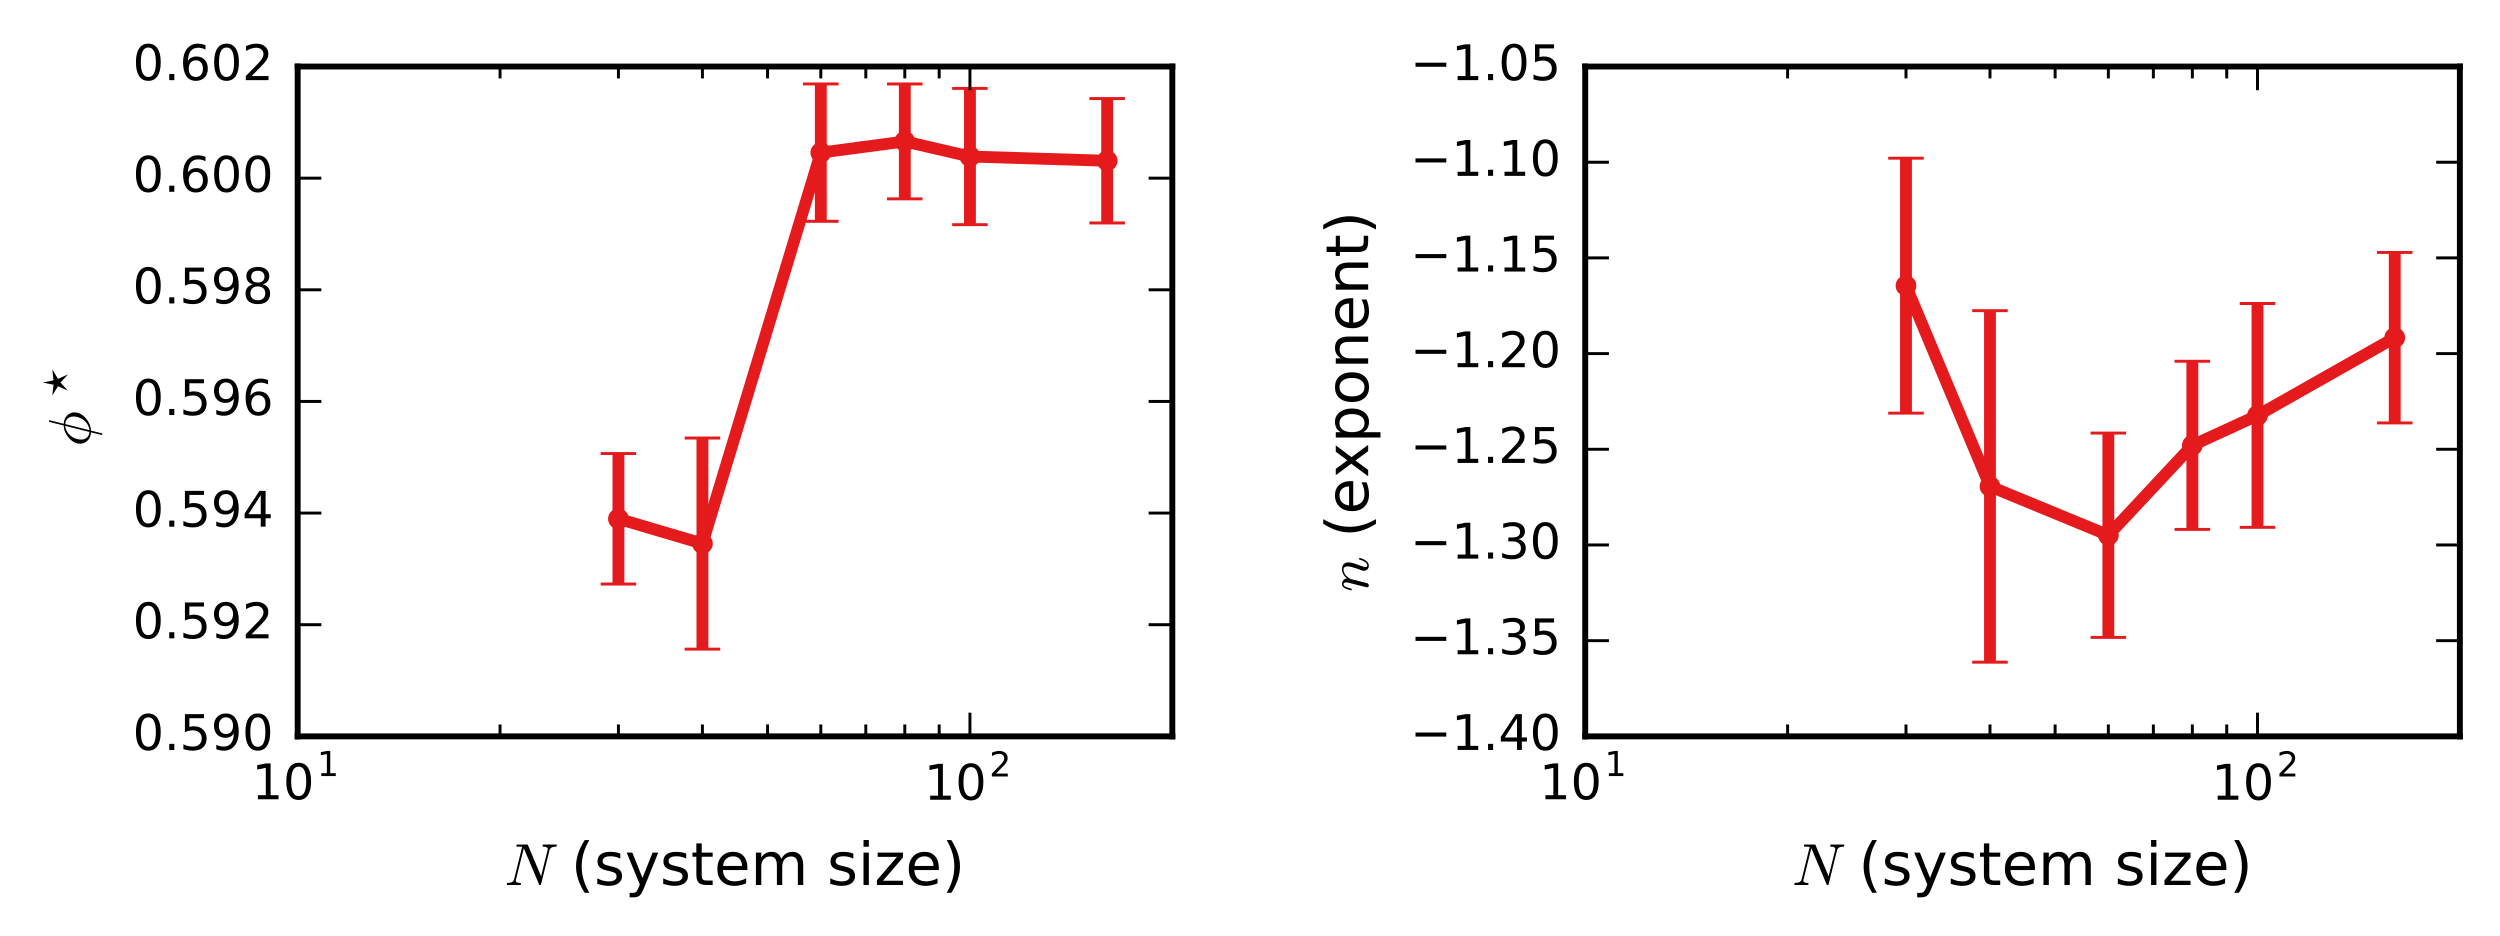 <?xml version="1.0" encoding="utf-8" standalone="no"?>
<!DOCTYPE svg PUBLIC "-//W3C//DTD SVG 1.1//EN"
  "http://www.w3.org/Graphics/SVG/1.1/DTD/svg11.dtd">
<!-- Created with matplotlib (http://matplotlib.org/) -->
<svg height="158pt" version="1.1" viewBox="0 0 422 158" width="422pt" xmlns="http://www.w3.org/2000/svg" xmlns:xlink="http://www.w3.org/1999/xlink">
 <defs>
  <style type="text/css">
*{stroke-linecap:butt;stroke-linejoin:round;stroke-miterlimit:100000;}
  </style>
 </defs>
 <g id="figure_1">
  <g id="patch_1">
   <path d="M 0 158.692 
L 422.426 158.692 
L 422.426 0 
L 0 0 
z
" style="fill:#ffffff;"/>
  </g>
  <g id="axes_1">
   <g id="patch_2">
    <path d="M 50.247 124.295 
L 197.887 124.295 
L 197.887 11.231 
L 50.247 11.231 
z
" style="fill:#ffffff;"/>
   </g>
   <g id="LineCollection_1">
    <path clip-path="url(#p54bf52537f)" d="M 104.39 98.587 
L 104.39 76.557 
" style="fill:none;stroke:#e41a1c;stroke-width:2.0;"/>
    <path clip-path="url(#p54bf52537f)" d="M 118.568 109.574 
L 118.568 73.939 
" style="fill:none;stroke:#e41a1c;stroke-width:2.0;"/>
    <path clip-path="url(#p54bf52537f)" d="M 138.551 37.357 
L 138.551 14.165 
" style="fill:none;stroke:#e41a1c;stroke-width:2.0;"/>
    <path clip-path="url(#p54bf52537f)" d="M 152.729 33.567 
L 152.729 14.174 
" style="fill:none;stroke:#e41a1c;stroke-width:2.0;"/>
    <path clip-path="url(#p54bf52537f)" d="M 163.726 37.926 
L 163.726 14.919 
" style="fill:none;stroke:#e41a1c;stroke-width:2.0;"/>
    <path clip-path="url(#p54bf52537f)" d="M 186.889 37.638 
L 186.889 16.638 
" style="fill:none;stroke:#e41a1c;stroke-width:2.0;"/>
   </g>
   <g id="line2d_1">
    <defs>
     <path d="M 3 0 
L -3 -0 
" id="m36a01df9bb" style="stroke:#e41a1c;stroke-width:0.5;"/>
    </defs>
    <g clip-path="url(#p54bf52537f)">
     <use style="fill:#e41a1c;stroke:#e41a1c;stroke-width:0.5;" x="104.39" xlink:href="#m36a01df9bb" y="98.587"/>
     <use style="fill:#e41a1c;stroke:#e41a1c;stroke-width:0.5;" x="118.568" xlink:href="#m36a01df9bb" y="109.574"/>
     <use style="fill:#e41a1c;stroke:#e41a1c;stroke-width:0.5;" x="138.551" xlink:href="#m36a01df9bb" y="37.357"/>
     <use style="fill:#e41a1c;stroke:#e41a1c;stroke-width:0.5;" x="152.729" xlink:href="#m36a01df9bb" y="33.567"/>
     <use style="fill:#e41a1c;stroke:#e41a1c;stroke-width:0.5;" x="163.726" xlink:href="#m36a01df9bb" y="37.926"/>
     <use style="fill:#e41a1c;stroke:#e41a1c;stroke-width:0.5;" x="186.889" xlink:href="#m36a01df9bb" y="37.638"/>
    </g>
   </g>
   <g id="line2d_2">
    <g clip-path="url(#p54bf52537f)">
     <use style="fill:#e41a1c;stroke:#e41a1c;stroke-width:0.5;" x="104.39" xlink:href="#m36a01df9bb" y="76.557"/>
     <use style="fill:#e41a1c;stroke:#e41a1c;stroke-width:0.5;" x="118.568" xlink:href="#m36a01df9bb" y="73.939"/>
     <use style="fill:#e41a1c;stroke:#e41a1c;stroke-width:0.5;" x="138.551" xlink:href="#m36a01df9bb" y="14.165"/>
     <use style="fill:#e41a1c;stroke:#e41a1c;stroke-width:0.5;" x="152.729" xlink:href="#m36a01df9bb" y="14.174"/>
     <use style="fill:#e41a1c;stroke:#e41a1c;stroke-width:0.5;" x="163.726" xlink:href="#m36a01df9bb" y="14.919"/>
     <use style="fill:#e41a1c;stroke:#e41a1c;stroke-width:0.5;" x="186.889" xlink:href="#m36a01df9bb" y="16.638"/>
    </g>
   </g>
   <g id="line2d_3">
    <path clip-path="url(#p54bf52537f)" d="M 104.39 87.572 
L 118.568 91.757 
L 138.551 25.761 
L 152.729 23.87 
L 163.726 26.422 
L 186.889 27.138 
" style="fill:none;stroke:#e41a1c;stroke-linecap:square;stroke-width:2.0;"/>
    <defs>
     <path d="M 0 1.5 
C 0.398 1.5 0.779 1.342 1.061 1.061 
C 1.342 0.779 1.5 0.398 1.5 0 
C 1.5 -0.398 1.342 -0.779 1.061 -1.061 
C 0.779 -1.342 0.398 -1.5 0 -1.5 
C -0.398 -1.5 -0.779 -1.342 -1.061 -1.061 
C -1.342 -0.779 -1.5 -0.398 -1.5 0 
C -1.5 0.398 -1.342 0.779 -1.061 1.061 
C -0.779 1.342 -0.398 1.5 0 1.5 
z
" id="mddebc73899" style="stroke:#e41a1c;stroke-width:0.5;"/>
    </defs>
    <g clip-path="url(#p54bf52537f)">
     <use style="fill:#e41a1c;stroke:#e41a1c;stroke-width:0.5;" x="104.39" xlink:href="#mddebc73899" y="87.572"/>
     <use style="fill:#e41a1c;stroke:#e41a1c;stroke-width:0.5;" x="118.568" xlink:href="#mddebc73899" y="91.757"/>
     <use style="fill:#e41a1c;stroke:#e41a1c;stroke-width:0.5;" x="138.551" xlink:href="#mddebc73899" y="25.761"/>
     <use style="fill:#e41a1c;stroke:#e41a1c;stroke-width:0.5;" x="152.729" xlink:href="#mddebc73899" y="23.87"/>
     <use style="fill:#e41a1c;stroke:#e41a1c;stroke-width:0.5;" x="163.726" xlink:href="#mddebc73899" y="26.422"/>
     <use style="fill:#e41a1c;stroke:#e41a1c;stroke-width:0.5;" x="186.889" xlink:href="#mddebc73899" y="27.138"/>
    </g>
   </g>
   <g id="patch_3">
    <path d="M 50.247 11.231 
L 197.887 11.231 
" style="fill:none;stroke:#000000;stroke-linecap:square;stroke-linejoin:miter;"/>
   </g>
   <g id="patch_4">
    <path d="M 50.247 124.295 
L 197.887 124.295 
" style="fill:none;stroke:#000000;stroke-linecap:square;stroke-linejoin:miter;"/>
   </g>
   <g id="patch_5">
    <path d="M 50.247 124.295 
L 50.247 11.231 
" style="fill:none;stroke:#000000;stroke-linecap:square;stroke-linejoin:miter;"/>
   </g>
   <g id="patch_6">
    <path d="M 197.887 124.295 
L 197.887 11.231 
" style="fill:none;stroke:#000000;stroke-linecap:square;stroke-linejoin:miter;"/>
   </g>
   <g id="matplotlib.axis_1">
    <g id="xtick_1">
     <g id="line2d_4">
      <defs>
       <path d="M 0 0 
L 0 -4 
" id="m8d9d39dd13" style="stroke:#000000;stroke-width:0.5;"/>
      </defs>
      <g>
       <use style="stroke:#000000;stroke-width:0.5;" x="50.247" xlink:href="#m8d9d39dd13" y="124.295"/>
      </g>
     </g>
     <g id="line2d_5">
      <defs>
       <path d="M 0 0 
L 0 4 
" id="m409f994fe7" style="stroke:#000000;stroke-width:0.5;"/>
      </defs>
      <g>
       <use style="stroke:#000000;stroke-width:0.5;" x="50.247" xlink:href="#m409f994fe7" y="11.231"/>
      </g>
     </g>
     <g id="text_1">
      <!-- $\mathdefault{10^{1}}$ -->
      <defs>
       <path d="M 31.781 66.406 
Q 24.172 66.406 20.328 58.906 
Q 16.5 51.422 16.5 36.375 
Q 16.5 21.391 20.328 13.891 
Q 24.172 6.391 31.781 6.391 
Q 39.453 6.391 43.281 13.891 
Q 47.125 21.391 47.125 36.375 
Q 47.125 51.422 43.281 58.906 
Q 39.453 66.406 31.781 66.406 
M 31.781 74.219 
Q 44.047 74.219 50.516 64.516 
Q 56.984 54.828 56.984 36.375 
Q 56.984 17.969 50.516 8.266 
Q 44.047 -1.422 31.781 -1.422 
Q 19.531 -1.422 13.062 8.266 
Q 6.594 17.969 6.594 36.375 
Q 6.594 54.828 13.062 64.516 
Q 19.531 74.219 31.781 74.219 
" id="BitstreamVeraSans-Roman-30"/>
       <path d="M 12.406 8.297 
L 28.516 8.297 
L 28.516 63.922 
L 10.984 60.406 
L 10.984 69.391 
L 28.422 72.906 
L 38.281 72.906 
L 38.281 8.297 
L 54.391 8.297 
L 54.391 0 
L 12.406 0 
z
" id="BitstreamVeraSans-Roman-31"/>
      </defs>
      <g transform="translate(42.5 134.976)scale(0.083 -0.083)">
       <use transform="translate(0.0 0.716)" xlink:href="#BitstreamVeraSans-Roman-31"/>
       <use transform="translate(63.623 0.716)" xlink:href="#BitstreamVeraSans-Roman-30"/>
       <use transform="translate(132.759 47.966)scale(0.7)" xlink:href="#BitstreamVeraSans-Roman-31"/>
      </g>
     </g>
    </g>
    <g id="xtick_2">
     <g id="line2d_6">
      <g>
       <use style="stroke:#000000;stroke-width:0.5;" x="163.726" xlink:href="#m8d9d39dd13" y="124.295"/>
      </g>
     </g>
     <g id="line2d_7">
      <g>
       <use style="stroke:#000000;stroke-width:0.5;" x="163.726" xlink:href="#m409f994fe7" y="11.231"/>
      </g>
     </g>
     <g id="text_2">
      <!-- $\mathdefault{10^{2}}$ -->
      <defs>
       <path d="M 19.188 8.297 
L 53.609 8.297 
L 53.609 0 
L 7.328 0 
L 7.328 8.297 
Q 12.938 14.109 22.625 23.891 
Q 32.328 33.688 34.812 36.531 
Q 39.547 41.844 41.422 45.531 
Q 43.312 49.219 43.312 52.781 
Q 43.312 58.594 39.234 62.25 
Q 35.156 65.922 28.609 65.922 
Q 23.969 65.922 18.812 64.312 
Q 13.672 62.703 7.812 59.422 
L 7.812 69.391 
Q 13.766 71.781 18.938 73 
Q 24.125 74.219 28.422 74.219 
Q 39.75 74.219 46.484 68.547 
Q 53.219 62.891 53.219 53.422 
Q 53.219 48.922 51.531 44.891 
Q 49.859 40.875 45.406 35.406 
Q 44.188 33.984 37.641 27.219 
Q 31.109 20.453 19.188 8.297 
" id="BitstreamVeraSans-Roman-32"/>
      </defs>
      <g transform="translate(155.979 135.059)scale(0.083 -0.083)">
       <use transform="translate(0.0 0.797)" xlink:href="#BitstreamVeraSans-Roman-31"/>
       <use transform="translate(63.623 0.797)" xlink:href="#BitstreamVeraSans-Roman-30"/>
       <use transform="translate(132.759 48.047)scale(0.7)" xlink:href="#BitstreamVeraSans-Roman-32"/>
      </g>
     </g>
    </g>
    <g id="xtick_3">
     <g id="line2d_8">
      <defs>
       <path d="M 0 0 
L 0 -2 
" id="mb0e9fcc477" style="stroke:#000000;stroke-width:0.5;"/>
      </defs>
      <g>
       <use style="stroke:#000000;stroke-width:0.5;" x="84.408" xlink:href="#mb0e9fcc477" y="124.295"/>
      </g>
     </g>
     <g id="line2d_9">
      <defs>
       <path d="M 0 0 
L 0 2 
" id="m36a45397dd" style="stroke:#000000;stroke-width:0.5;"/>
      </defs>
      <g>
       <use style="stroke:#000000;stroke-width:0.5;" x="84.408" xlink:href="#m36a45397dd" y="11.231"/>
      </g>
     </g>
    </g>
    <g id="xtick_4">
     <g id="line2d_10">
      <g>
       <use style="stroke:#000000;stroke-width:0.5;" x="104.39" xlink:href="#mb0e9fcc477" y="124.295"/>
      </g>
     </g>
     <g id="line2d_11">
      <g>
       <use style="stroke:#000000;stroke-width:0.5;" x="104.39" xlink:href="#m36a45397dd" y="11.231"/>
      </g>
     </g>
    </g>
    <g id="xtick_5">
     <g id="line2d_12">
      <g>
       <use style="stroke:#000000;stroke-width:0.5;" x="118.568" xlink:href="#mb0e9fcc477" y="124.295"/>
      </g>
     </g>
     <g id="line2d_13">
      <g>
       <use style="stroke:#000000;stroke-width:0.5;" x="118.568" xlink:href="#m36a45397dd" y="11.231"/>
      </g>
     </g>
    </g>
    <g id="xtick_6">
     <g id="line2d_14">
      <g>
       <use style="stroke:#000000;stroke-width:0.5;" x="129.565" xlink:href="#mb0e9fcc477" y="124.295"/>
      </g>
     </g>
     <g id="line2d_15">
      <g>
       <use style="stroke:#000000;stroke-width:0.5;" x="129.565" xlink:href="#m36a45397dd" y="11.231"/>
      </g>
     </g>
    </g>
    <g id="xtick_7">
     <g id="line2d_16">
      <g>
       <use style="stroke:#000000;stroke-width:0.5;" x="138.551" xlink:href="#mb0e9fcc477" y="124.295"/>
      </g>
     </g>
     <g id="line2d_17">
      <g>
       <use style="stroke:#000000;stroke-width:0.5;" x="138.551" xlink:href="#m36a45397dd" y="11.231"/>
      </g>
     </g>
    </g>
    <g id="xtick_8">
     <g id="line2d_18">
      <g>
       <use style="stroke:#000000;stroke-width:0.5;" x="146.148" xlink:href="#mb0e9fcc477" y="124.295"/>
      </g>
     </g>
     <g id="line2d_19">
      <g>
       <use style="stroke:#000000;stroke-width:0.5;" x="146.148" xlink:href="#m36a45397dd" y="11.231"/>
      </g>
     </g>
    </g>
    <g id="xtick_9">
     <g id="line2d_20">
      <g>
       <use style="stroke:#000000;stroke-width:0.5;" x="152.729" xlink:href="#mb0e9fcc477" y="124.295"/>
      </g>
     </g>
     <g id="line2d_21">
      <g>
       <use style="stroke:#000000;stroke-width:0.5;" x="152.729" xlink:href="#m36a45397dd" y="11.231"/>
      </g>
     </g>
    </g>
    <g id="xtick_10">
     <g id="line2d_22">
      <g>
       <use style="stroke:#000000;stroke-width:0.5;" x="158.534" xlink:href="#mb0e9fcc477" y="124.295"/>
      </g>
     </g>
     <g id="line2d_23">
      <g>
       <use style="stroke:#000000;stroke-width:0.5;" x="158.534" xlink:href="#m36a45397dd" y="11.231"/>
      </g>
     </g>
    </g>
    <g id="xtick_11">
     <g id="line2d_24">
      <g>
       <use style="stroke:#000000;stroke-width:0.5;" x="197.887" xlink:href="#mb0e9fcc477" y="124.295"/>
      </g>
     </g>
     <g id="line2d_25">
      <g>
       <use style="stroke:#000000;stroke-width:0.5;" x="197.887" xlink:href="#m36a45397dd" y="11.231"/>
      </g>
     </g>
    </g>
    <g id="text_3">
     <!-- $N$ (system size) -->
     <defs>
      <path id="BitstreamVeraSans-Roman-20"/>
      <path d="M 8.016 75.875 
L 15.828 75.875 
Q 23.141 64.359 26.781 53.312 
Q 30.422 42.281 30.422 31.391 
Q 30.422 20.453 26.781 9.375 
Q 23.141 -1.703 15.828 -13.188 
L 8.016 -13.188 
Q 14.5 -2 17.703 9.062 
Q 20.906 20.125 20.906 31.391 
Q 20.906 42.672 17.703 53.656 
Q 14.5 64.656 8.016 75.875 
" id="BitstreamVeraSans-Roman-29"/>
      <path d="M 4.688 0 
Q 3.719 0 3.719 1.312 
Q 3.766 1.562 3.906 2.172 
Q 4.047 2.781 4.312 3.141 
Q 4.594 3.516 4.984 3.516 
Q 14.547 3.516 16.109 9.625 
L 29.688 64.312 
Q 26.906 64.797 20.906 64.797 
Q 19.922 64.797 19.922 66.109 
Q 19.969 66.359 20.109 66.969 
Q 20.266 67.578 20.531 67.938 
Q 20.797 68.312 21.188 68.312 
L 38.484 68.312 
Q 39.203 68.312 39.406 67.672 
L 61.625 14.797 
L 72.703 59.078 
Q 72.906 60.156 72.906 60.594 
Q 72.906 64.797 65.188 64.797 
Q 64.203 64.797 64.203 66.109 
Q 64.547 67.391 64.734 67.844 
Q 64.938 68.312 65.922 68.312 
L 87.312 68.312 
Q 88.281 68.312 88.281 67 
Q 88.234 66.75 88.078 66.141 
Q 87.938 65.531 87.672 65.156 
Q 87.406 64.797 87.016 64.797 
Q 77.438 64.797 75.875 58.688 
L 61.531 0.875 
Q 61.188 0 60.5 0 
L 59.281 0 
Q 58.594 0 58.406 0.688 
L 32.906 61.188 
L 32.719 61.812 
Q 32.516 62.016 32.516 62.109 
L 19.281 9.188 
Q 19.188 8.938 19.141 8.562 
Q 19.094 8.203 19 7.719 
Q 19 5.125 21.234 4.312 
Q 23.484 3.516 26.812 3.516 
Q 27.781 3.516 27.781 2.203 
Q 27.438 0.828 27.188 0.406 
Q 26.953 0 26.125 0 
z
" id="Cmmi10-4e"/>
      <path d="M 56.203 29.594 
L 56.203 25.203 
L 14.891 25.203 
Q 15.484 15.922 20.484 11.062 
Q 25.484 6.203 34.422 6.203 
Q 39.594 6.203 44.453 7.469 
Q 49.312 8.734 54.109 11.281 
L 54.109 2.781 
Q 49.266 0.734 44.188 -0.344 
Q 39.109 -1.422 33.891 -1.422 
Q 20.797 -1.422 13.156 6.188 
Q 5.516 13.812 5.516 26.812 
Q 5.516 40.234 12.766 48.109 
Q 20.016 56 32.328 56 
Q 43.359 56 49.781 48.891 
Q 56.203 41.797 56.203 29.594 
M 47.219 32.234 
Q 47.125 39.594 43.094 43.984 
Q 39.062 48.391 32.422 48.391 
Q 24.906 48.391 20.391 44.141 
Q 15.875 39.891 15.188 32.172 
z
" id="BitstreamVeraSans-Roman-65"/>
      <path d="M 9.422 54.688 
L 18.406 54.688 
L 18.406 0 
L 9.422 0 
z
M 9.422 75.984 
L 18.406 75.984 
L 18.406 64.594 
L 9.422 64.594 
z
" id="BitstreamVeraSans-Roman-69"/>
      <path d="M 18.312 70.219 
L 18.312 54.688 
L 36.812 54.688 
L 36.812 47.703 
L 18.312 47.703 
L 18.312 18.016 
Q 18.312 11.328 20.141 9.422 
Q 21.969 7.516 27.594 7.516 
L 36.812 7.516 
L 36.812 0 
L 27.594 0 
Q 17.188 0 13.234 3.875 
Q 9.281 7.766 9.281 18.016 
L 9.281 47.703 
L 2.688 47.703 
L 2.688 54.688 
L 9.281 54.688 
L 9.281 70.219 
z
" id="BitstreamVeraSans-Roman-74"/>
      <path d="M 44.281 53.078 
L 44.281 44.578 
Q 40.484 46.531 36.375 47.5 
Q 32.281 48.484 27.875 48.484 
Q 21.188 48.484 17.844 46.438 
Q 14.5 44.391 14.5 40.281 
Q 14.5 37.156 16.891 35.375 
Q 19.281 33.594 26.516 31.984 
L 29.594 31.297 
Q 39.156 29.25 43.188 25.516 
Q 47.219 21.781 47.219 15.094 
Q 47.219 7.469 41.188 3.016 
Q 35.156 -1.422 24.609 -1.422 
Q 20.219 -1.422 15.453 -0.562 
Q 10.688 0.297 5.422 2 
L 5.422 11.281 
Q 10.406 8.688 15.234 7.391 
Q 20.062 6.109 24.812 6.109 
Q 31.156 6.109 34.562 8.281 
Q 37.984 10.453 37.984 14.406 
Q 37.984 18.062 35.516 20.016 
Q 33.062 21.969 24.703 23.781 
L 21.578 24.516 
Q 13.234 26.266 9.516 29.906 
Q 5.812 33.547 5.812 39.891 
Q 5.812 47.609 11.281 51.797 
Q 16.75 56 26.812 56 
Q 31.781 56 36.172 55.266 
Q 40.578 54.547 44.281 53.078 
" id="BitstreamVeraSans-Roman-73"/>
      <path d="M 5.516 54.688 
L 48.188 54.688 
L 48.188 46.484 
L 14.406 7.172 
L 48.188 7.172 
L 48.188 0 
L 4.297 0 
L 4.297 8.203 
L 38.094 47.516 
L 5.516 47.516 
z
" id="BitstreamVeraSans-Roman-7a"/>
      <path d="M 32.172 -5.078 
Q 28.375 -14.844 24.75 -17.812 
Q 21.141 -20.797 15.094 -20.797 
L 7.906 -20.797 
L 7.906 -13.281 
L 13.188 -13.281 
Q 16.891 -13.281 18.938 -11.516 
Q 21 -9.766 23.484 -3.219 
L 25.094 0.875 
L 2.984 54.688 
L 12.5 54.688 
L 29.594 11.922 
L 46.688 54.688 
L 56.203 54.688 
z
" id="BitstreamVeraSans-Roman-79"/>
      <path d="M 52 44.188 
Q 55.375 50.25 60.062 53.125 
Q 64.75 56 71.094 56 
Q 79.641 56 84.281 50.016 
Q 88.922 44.047 88.922 33.016 
L 88.922 0 
L 79.891 0 
L 79.891 32.719 
Q 79.891 40.578 77.094 44.375 
Q 74.312 48.188 68.609 48.188 
Q 61.625 48.188 57.562 43.547 
Q 53.516 38.922 53.516 30.906 
L 53.516 0 
L 44.484 0 
L 44.484 32.719 
Q 44.484 40.625 41.703 44.406 
Q 38.922 48.188 33.109 48.188 
Q 26.219 48.188 22.156 43.531 
Q 18.109 38.875 18.109 30.906 
L 18.109 0 
L 9.078 0 
L 9.078 54.688 
L 18.109 54.688 
L 18.109 46.188 
Q 21.188 51.219 25.484 53.609 
Q 29.781 56 35.688 56 
Q 41.656 56 45.828 52.969 
Q 50 49.953 52 44.188 
" id="BitstreamVeraSans-Roman-6d"/>
      <path d="M 31 75.875 
Q 24.469 64.656 21.281 53.656 
Q 18.109 42.672 18.109 31.391 
Q 18.109 20.125 21.312 9.062 
Q 24.516 -2 31 -13.188 
L 23.188 -13.188 
Q 15.875 -1.703 12.234 9.375 
Q 8.594 20.453 8.594 31.391 
Q 8.594 42.281 12.203 53.312 
Q 15.828 64.359 23.188 75.875 
z
" id="BitstreamVeraSans-Roman-28"/>
     </defs>
     <g transform="translate(85.167 149.392)scale(0.1 -0.1)">
      <use transform="translate(0.0 0.016)" xlink:href="#Cmmi10-4e"/>
      <use transform="translate(80.322 0.016)" xlink:href="#BitstreamVeraSans-Roman-20"/>
      <use transform="translate(112.109 0.016)" xlink:href="#BitstreamVeraSans-Roman-28"/>
      <use transform="translate(151.123 0.016)" xlink:href="#BitstreamVeraSans-Roman-73"/>
      <use transform="translate(203.223 0.016)" xlink:href="#BitstreamVeraSans-Roman-79"/>
      <use transform="translate(262.402 0.016)" xlink:href="#BitstreamVeraSans-Roman-73"/>
      <use transform="translate(314.502 0.016)" xlink:href="#BitstreamVeraSans-Roman-74"/>
      <use transform="translate(353.711 0.016)" xlink:href="#BitstreamVeraSans-Roman-65"/>
      <use transform="translate(415.234 0.016)" xlink:href="#BitstreamVeraSans-Roman-6d"/>
      <use transform="translate(512.646 0.016)" xlink:href="#BitstreamVeraSans-Roman-20"/>
      <use transform="translate(544.434 0.016)" xlink:href="#BitstreamVeraSans-Roman-73"/>
      <use transform="translate(596.533 0.016)" xlink:href="#BitstreamVeraSans-Roman-69"/>
      <use transform="translate(624.316 0.016)" xlink:href="#BitstreamVeraSans-Roman-7a"/>
      <use transform="translate(676.807 0.016)" xlink:href="#BitstreamVeraSans-Roman-65"/>
      <use transform="translate(738.33 0.016)" xlink:href="#BitstreamVeraSans-Roman-29"/>
     </g>
    </g>
   </g>
   <g id="matplotlib.axis_2">
    <g id="ytick_1">
     <g id="line2d_26">
      <defs>
       <path d="M 0 0 
L 4 0 
" id="m1600fd992c" style="stroke:#000000;stroke-width:0.5;"/>
      </defs>
      <g>
       <use style="stroke:#000000;stroke-width:0.5;" x="50.247" xlink:href="#m1600fd992c" y="124.295"/>
      </g>
     </g>
     <g id="line2d_27">
      <defs>
       <path d="M 0 0 
L -4 0 
" id="mc4734371fe" style="stroke:#000000;stroke-width:0.5;"/>
      </defs>
      <g>
       <use style="stroke:#000000;stroke-width:0.5;" x="197.887" xlink:href="#mc4734371fe" y="124.295"/>
      </g>
     </g>
     <g id="text_4">
      <!-- 0.590 -->
      <defs>
       <path d="M 10.797 72.906 
L 49.516 72.906 
L 49.516 64.594 
L 19.828 64.594 
L 19.828 46.734 
Q 21.969 47.469 24.109 47.828 
Q 26.266 48.188 28.422 48.188 
Q 40.625 48.188 47.75 41.5 
Q 54.891 34.812 54.891 23.391 
Q 54.891 11.625 47.562 5.094 
Q 40.234 -1.422 26.906 -1.422 
Q 22.312 -1.422 17.547 -0.641 
Q 12.797 0.141 7.719 1.703 
L 7.719 11.625 
Q 12.109 9.234 16.797 8.062 
Q 21.484 6.891 26.703 6.891 
Q 35.156 6.891 40.078 11.328 
Q 45.016 15.766 45.016 23.391 
Q 45.016 31 40.078 35.438 
Q 35.156 39.891 26.703 39.891 
Q 22.75 39.891 18.812 39.016 
Q 14.891 38.141 10.797 36.281 
z
" id="BitstreamVeraSans-Roman-35"/>
       <path d="M 10.984 1.516 
L 10.984 10.5 
Q 14.703 8.734 18.5 7.812 
Q 22.312 6.891 25.984 6.891 
Q 35.75 6.891 40.891 13.453 
Q 46.047 20.016 46.781 33.406 
Q 43.953 29.203 39.594 26.953 
Q 35.25 24.703 29.984 24.703 
Q 19.047 24.703 12.672 31.312 
Q 6.297 37.938 6.297 49.422 
Q 6.297 60.641 12.938 67.422 
Q 19.578 74.219 30.609 74.219 
Q 43.266 74.219 49.922 64.516 
Q 56.594 54.828 56.594 36.375 
Q 56.594 19.141 48.406 8.859 
Q 40.234 -1.422 26.422 -1.422 
Q 22.703 -1.422 18.891 -0.688 
Q 15.094 0.047 10.984 1.516 
M 30.609 32.422 
Q 37.25 32.422 41.125 36.953 
Q 45.016 41.5 45.016 49.422 
Q 45.016 57.281 41.125 61.844 
Q 37.25 66.406 30.609 66.406 
Q 23.969 66.406 20.094 61.844 
Q 16.219 57.281 16.219 49.422 
Q 16.219 41.5 20.094 36.953 
Q 23.969 32.422 30.609 32.422 
" id="BitstreamVeraSans-Roman-39"/>
       <path d="M 10.688 12.406 
L 21 12.406 
L 21 0 
L 10.688 0 
z
" id="BitstreamVeraSans-Roman-2e"/>
      </defs>
      <g transform="translate(22.4 126.594)scale(0.083 -0.083)">
       <use xlink:href="#BitstreamVeraSans-Roman-30"/>
       <use x="63.623" xlink:href="#BitstreamVeraSans-Roman-2e"/>
       <use x="95.41" xlink:href="#BitstreamVeraSans-Roman-35"/>
       <use x="159.033" xlink:href="#BitstreamVeraSans-Roman-39"/>
       <use x="222.656" xlink:href="#BitstreamVeraSans-Roman-30"/>
      </g>
     </g>
    </g>
    <g id="ytick_2">
     <g id="line2d_28">
      <g>
       <use style="stroke:#000000;stroke-width:0.5;" x="50.247" xlink:href="#m1600fd992c" y="105.451"/>
      </g>
     </g>
     <g id="line2d_29">
      <g>
       <use style="stroke:#000000;stroke-width:0.5;" x="197.887" xlink:href="#mc4734371fe" y="105.451"/>
      </g>
     </g>
     <g id="text_5">
      <!-- 0.592 -->
      <g transform="translate(22.4 107.75)scale(0.083 -0.083)">
       <use xlink:href="#BitstreamVeraSans-Roman-30"/>
       <use x="63.623" xlink:href="#BitstreamVeraSans-Roman-2e"/>
       <use x="95.41" xlink:href="#BitstreamVeraSans-Roman-35"/>
       <use x="159.033" xlink:href="#BitstreamVeraSans-Roman-39"/>
       <use x="222.656" xlink:href="#BitstreamVeraSans-Roman-32"/>
      </g>
     </g>
    </g>
    <g id="ytick_3">
     <g id="line2d_30">
      <g>
       <use style="stroke:#000000;stroke-width:0.5;" x="50.247" xlink:href="#m1600fd992c" y="86.607"/>
      </g>
     </g>
     <g id="line2d_31">
      <g>
       <use style="stroke:#000000;stroke-width:0.5;" x="197.887" xlink:href="#mc4734371fe" y="86.607"/>
      </g>
     </g>
     <g id="text_6">
      <!-- 0.594 -->
      <defs>
       <path d="M 37.797 64.312 
L 12.891 25.391 
L 37.797 25.391 
z
M 35.203 72.906 
L 47.609 72.906 
L 47.609 25.391 
L 58.016 25.391 
L 58.016 17.188 
L 47.609 17.188 
L 47.609 0 
L 37.797 0 
L 37.797 17.188 
L 4.891 17.188 
L 4.891 26.703 
z
" id="BitstreamVeraSans-Roman-34"/>
      </defs>
      <g transform="translate(22.4 88.906)scale(0.083 -0.083)">
       <use xlink:href="#BitstreamVeraSans-Roman-30"/>
       <use x="63.623" xlink:href="#BitstreamVeraSans-Roman-2e"/>
       <use x="95.41" xlink:href="#BitstreamVeraSans-Roman-35"/>
       <use x="159.033" xlink:href="#BitstreamVeraSans-Roman-39"/>
       <use x="222.656" xlink:href="#BitstreamVeraSans-Roman-34"/>
      </g>
     </g>
    </g>
    <g id="ytick_4">
     <g id="line2d_32">
      <g>
       <use style="stroke:#000000;stroke-width:0.5;" x="50.247" xlink:href="#m1600fd992c" y="67.763"/>
      </g>
     </g>
     <g id="line2d_33">
      <g>
       <use style="stroke:#000000;stroke-width:0.5;" x="197.887" xlink:href="#mc4734371fe" y="67.763"/>
      </g>
     </g>
     <g id="text_7">
      <!-- 0.596 -->
      <defs>
       <path d="M 33.016 40.375 
Q 26.375 40.375 22.484 35.828 
Q 18.609 31.297 18.609 23.391 
Q 18.609 15.531 22.484 10.953 
Q 26.375 6.391 33.016 6.391 
Q 39.656 6.391 43.531 10.953 
Q 47.406 15.531 47.406 23.391 
Q 47.406 31.297 43.531 35.828 
Q 39.656 40.375 33.016 40.375 
M 52.594 71.297 
L 52.594 62.312 
Q 48.875 64.062 45.094 64.984 
Q 41.312 65.922 37.594 65.922 
Q 27.828 65.922 22.672 59.328 
Q 17.531 52.734 16.797 39.406 
Q 19.672 43.656 24.016 45.922 
Q 28.375 48.188 33.594 48.188 
Q 44.578 48.188 50.953 41.516 
Q 57.328 34.859 57.328 23.391 
Q 57.328 12.156 50.688 5.359 
Q 44.047 -1.422 33.016 -1.422 
Q 20.359 -1.422 13.672 8.266 
Q 6.984 17.969 6.984 36.375 
Q 6.984 53.656 15.188 63.938 
Q 23.391 74.219 37.203 74.219 
Q 40.922 74.219 44.703 73.484 
Q 48.484 72.75 52.594 71.297 
" id="BitstreamVeraSans-Roman-36"/>
      </defs>
      <g transform="translate(22.4 70.062)scale(0.083 -0.083)">
       <use xlink:href="#BitstreamVeraSans-Roman-30"/>
       <use x="63.623" xlink:href="#BitstreamVeraSans-Roman-2e"/>
       <use x="95.41" xlink:href="#BitstreamVeraSans-Roman-35"/>
       <use x="159.033" xlink:href="#BitstreamVeraSans-Roman-39"/>
       <use x="222.656" xlink:href="#BitstreamVeraSans-Roman-36"/>
      </g>
     </g>
    </g>
    <g id="ytick_5">
     <g id="line2d_34">
      <g>
       <use style="stroke:#000000;stroke-width:0.5;" x="50.247" xlink:href="#m1600fd992c" y="48.919"/>
      </g>
     </g>
     <g id="line2d_35">
      <g>
       <use style="stroke:#000000;stroke-width:0.5;" x="197.887" xlink:href="#mc4734371fe" y="48.919"/>
      </g>
     </g>
     <g id="text_8">
      <!-- 0.598 -->
      <defs>
       <path d="M 31.781 34.625 
Q 24.75 34.625 20.719 30.859 
Q 16.703 27.094 16.703 20.516 
Q 16.703 13.922 20.719 10.156 
Q 24.75 6.391 31.781 6.391 
Q 38.812 6.391 42.859 10.172 
Q 46.922 13.969 46.922 20.516 
Q 46.922 27.094 42.891 30.859 
Q 38.875 34.625 31.781 34.625 
M 21.922 38.812 
Q 15.578 40.375 12.031 44.719 
Q 8.5 49.078 8.5 55.328 
Q 8.5 64.062 14.719 69.141 
Q 20.953 74.219 31.781 74.219 
Q 42.672 74.219 48.875 69.141 
Q 55.078 64.062 55.078 55.328 
Q 55.078 49.078 51.531 44.719 
Q 48 40.375 41.703 38.812 
Q 48.828 37.156 52.797 32.312 
Q 56.781 27.484 56.781 20.516 
Q 56.781 9.906 50.312 4.234 
Q 43.844 -1.422 31.781 -1.422 
Q 19.734 -1.422 13.25 4.234 
Q 6.781 9.906 6.781 20.516 
Q 6.781 27.484 10.781 32.312 
Q 14.797 37.156 21.922 38.812 
M 18.312 54.391 
Q 18.312 48.734 21.844 45.562 
Q 25.391 42.391 31.781 42.391 
Q 38.141 42.391 41.719 45.562 
Q 45.312 48.734 45.312 54.391 
Q 45.312 60.062 41.719 63.234 
Q 38.141 66.406 31.781 66.406 
Q 25.391 66.406 21.844 63.234 
Q 18.312 60.062 18.312 54.391 
" id="BitstreamVeraSans-Roman-38"/>
      </defs>
      <g transform="translate(22.4 51.218)scale(0.083 -0.083)">
       <use xlink:href="#BitstreamVeraSans-Roman-30"/>
       <use x="63.623" xlink:href="#BitstreamVeraSans-Roman-2e"/>
       <use x="95.41" xlink:href="#BitstreamVeraSans-Roman-35"/>
       <use x="159.033" xlink:href="#BitstreamVeraSans-Roman-39"/>
       <use x="222.656" xlink:href="#BitstreamVeraSans-Roman-38"/>
      </g>
     </g>
    </g>
    <g id="ytick_6">
     <g id="line2d_36">
      <g>
       <use style="stroke:#000000;stroke-width:0.5;" x="50.247" xlink:href="#m1600fd992c" y="30.075"/>
      </g>
     </g>
     <g id="line2d_37">
      <g>
       <use style="stroke:#000000;stroke-width:0.5;" x="197.887" xlink:href="#mc4734371fe" y="30.075"/>
      </g>
     </g>
     <g id="text_9">
      <!-- 0.600 -->
      <g transform="translate(22.4 32.374)scale(0.083 -0.083)">
       <use xlink:href="#BitstreamVeraSans-Roman-30"/>
       <use x="63.623" xlink:href="#BitstreamVeraSans-Roman-2e"/>
       <use x="95.41" xlink:href="#BitstreamVeraSans-Roman-36"/>
       <use x="159.033" xlink:href="#BitstreamVeraSans-Roman-30"/>
       <use x="222.656" xlink:href="#BitstreamVeraSans-Roman-30"/>
      </g>
     </g>
    </g>
    <g id="ytick_7">
     <g id="line2d_38">
      <g>
       <use style="stroke:#000000;stroke-width:0.5;" x="50.247" xlink:href="#m1600fd992c" y="11.231"/>
      </g>
     </g>
     <g id="line2d_39">
      <g>
       <use style="stroke:#000000;stroke-width:0.5;" x="197.887" xlink:href="#mc4734371fe" y="11.231"/>
      </g>
     </g>
     <g id="text_10">
      <!-- 0.602 -->
      <g transform="translate(22.4 13.529)scale(0.083 -0.083)">
       <use xlink:href="#BitstreamVeraSans-Roman-30"/>
       <use x="63.623" xlink:href="#BitstreamVeraSans-Roman-2e"/>
       <use x="95.41" xlink:href="#BitstreamVeraSans-Roman-36"/>
       <use x="159.033" xlink:href="#BitstreamVeraSans-Roman-30"/>
       <use x="222.656" xlink:href="#BitstreamVeraSans-Roman-32"/>
      </g>
     </g>
    </g>
    <g id="text_11">
     <!-- $\phi^\star$ -->
     <defs>
      <path d="M 19.391 -19.484 
L 23.875 -1.422 
Q 18.797 -1.422 14.406 0.953 
Q 10.016 3.328 7.344 7.562 
Q 4.688 11.812 4.688 16.797 
Q 4.688 22.219 7.375 27.141 
Q 10.062 32.078 14.719 36.109 
Q 19.391 40.141 24.75 42.312 
Q 30.125 44.484 35.406 44.484 
L 41.406 68.797 
Q 41.609 69.391 42.188 69.391 
L 43.406 69.391 
Q 43.797 69.391 44.031 69.047 
Q 44.281 68.703 44.281 68.406 
L 38.281 44.484 
Q 42.047 44.484 45.562 43.109 
Q 49.078 41.75 51.781 39.281 
Q 54.5 36.812 56 33.469 
Q 57.516 30.125 57.516 26.312 
Q 57.516 20.906 54.828 15.969 
Q 52.156 11.031 47.609 7.078 
Q 43.062 3.125 37.469 0.844 
Q 31.891 -1.422 26.812 -1.422 
L 22.219 -19.922 
Q 22.016 -20.516 21.391 -20.516 
L 20.219 -20.516 
Q 19.828 -20.516 19.609 -20.141 
Q 19.391 -19.781 19.391 -19.484 
M 24.516 1.219 
L 34.719 41.891 
Q 32.172 41.891 29.391 40.859 
Q 26.609 39.844 24.141 38.281 
Q 21.688 36.719 19.672 34.719 
Q 17.234 32.281 15.375 28.953 
Q 13.531 25.641 12.578 21.953 
Q 11.625 18.266 11.625 14.703 
Q 11.625 10.938 13.234 7.859 
Q 14.844 4.781 17.766 3 
Q 20.703 1.219 24.516 1.219 
M 27.484 1.219 
Q 31.25 1.219 35.5 3.359 
Q 39.75 5.516 42.484 8.406 
Q 46.234 12.109 48.406 17.5 
Q 50.594 22.906 50.594 28.422 
Q 50.594 32.125 48.969 35.219 
Q 47.359 38.328 44.422 40.109 
Q 41.5 41.891 37.703 41.891 
z
" id="Cmmi10-c1"/>
      <path d="M 66.5 36.5 
L 43.906 22.797 
L 54.594 -1.297 
L 35 16.594 
L 15.406 -1.297 
L 26.094 22.797 
L 3.5 36.5 
L 29.703 33.5 
L 35 59.703 
L 40.297 33.5 
z
" id="STIXGeneral-Regular-22c6"/>
     </defs>
     <g transform="translate(15.3 75.363)rotate(-90.0)scale(0.1 -0.1)">
      <use transform="translate(0.0 0.944)" xlink:href="#Cmmi10-c1"/>
      <use transform="translate(83.408 39.208)scale(0.7)" xlink:href="#STIXGeneral-Regular-22c6"/>
     </g>
    </g>
   </g>
  </g>
  <g id="axes_2">
   <g id="patch_7">
    <path d="M 267.587 124.295 
L 415.226 124.295 
L 415.226 11.231 
L 267.587 11.231 
z
" style="fill:#ffffff;"/>
   </g>
   <g id="LineCollection_2">
    <path clip-path="url(#pbd1986a17b)" d="M 321.73 69.74 
L 321.73 26.705 
" style="fill:none;stroke:#e41a1c;stroke-width:2.0;"/>
    <path clip-path="url(#pbd1986a17b)" d="M 335.908 111.776 
L 335.908 52.443 
" style="fill:none;stroke:#e41a1c;stroke-width:2.0;"/>
    <path clip-path="url(#pbd1986a17b)" d="M 355.89 107.594 
L 355.89 73.1 
" style="fill:none;stroke:#e41a1c;stroke-width:2.0;"/>
    <path clip-path="url(#pbd1986a17b)" d="M 370.068 89.366 
L 370.068 60.98 
" style="fill:none;stroke:#e41a1c;stroke-width:2.0;"/>
    <path clip-path="url(#pbd1986a17b)" d="M 381.065 89.014 
L 381.065 51.231 
" style="fill:none;stroke:#e41a1c;stroke-width:2.0;"/>
    <path clip-path="url(#pbd1986a17b)" d="M 404.229 71.393 
L 404.229 42.617 
" style="fill:none;stroke:#e41a1c;stroke-width:2.0;"/>
   </g>
   <g id="line2d_40">
    <g clip-path="url(#pbd1986a17b)">
     <use style="fill:#e41a1c;stroke:#e41a1c;stroke-width:0.5;" x="321.73" xlink:href="#m36a01df9bb" y="69.74"/>
     <use style="fill:#e41a1c;stroke:#e41a1c;stroke-width:0.5;" x="335.908" xlink:href="#m36a01df9bb" y="111.776"/>
     <use style="fill:#e41a1c;stroke:#e41a1c;stroke-width:0.5;" x="355.89" xlink:href="#m36a01df9bb" y="107.594"/>
     <use style="fill:#e41a1c;stroke:#e41a1c;stroke-width:0.5;" x="370.068" xlink:href="#m36a01df9bb" y="89.366"/>
     <use style="fill:#e41a1c;stroke:#e41a1c;stroke-width:0.5;" x="381.065" xlink:href="#m36a01df9bb" y="89.014"/>
     <use style="fill:#e41a1c;stroke:#e41a1c;stroke-width:0.5;" x="404.229" xlink:href="#m36a01df9bb" y="71.393"/>
    </g>
   </g>
   <g id="line2d_41">
    <g clip-path="url(#pbd1986a17b)">
     <use style="fill:#e41a1c;stroke:#e41a1c;stroke-width:0.5;" x="321.73" xlink:href="#m36a01df9bb" y="26.705"/>
     <use style="fill:#e41a1c;stroke:#e41a1c;stroke-width:0.5;" x="335.908" xlink:href="#m36a01df9bb" y="52.443"/>
     <use style="fill:#e41a1c;stroke:#e41a1c;stroke-width:0.5;" x="355.89" xlink:href="#m36a01df9bb" y="73.1"/>
     <use style="fill:#e41a1c;stroke:#e41a1c;stroke-width:0.5;" x="370.068" xlink:href="#m36a01df9bb" y="60.98"/>
     <use style="fill:#e41a1c;stroke:#e41a1c;stroke-width:0.5;" x="381.065" xlink:href="#m36a01df9bb" y="51.231"/>
     <use style="fill:#e41a1c;stroke:#e41a1c;stroke-width:0.5;" x="404.229" xlink:href="#m36a01df9bb" y="42.617"/>
    </g>
   </g>
   <g id="line2d_42">
    <path clip-path="url(#pbd1986a17b)" d="M 321.73 48.223 
L 335.908 82.11 
L 355.89 90.347 
L 370.068 75.173 
L 381.065 70.123 
L 404.229 57.005 
" style="fill:none;stroke:#e41a1c;stroke-linecap:square;stroke-width:2.0;"/>
    <g clip-path="url(#pbd1986a17b)">
     <use style="fill:#e41a1c;stroke:#e41a1c;stroke-width:0.5;" x="321.73" xlink:href="#mddebc73899" y="48.223"/>
     <use style="fill:#e41a1c;stroke:#e41a1c;stroke-width:0.5;" x="335.908" xlink:href="#mddebc73899" y="82.11"/>
     <use style="fill:#e41a1c;stroke:#e41a1c;stroke-width:0.5;" x="355.89" xlink:href="#mddebc73899" y="90.347"/>
     <use style="fill:#e41a1c;stroke:#e41a1c;stroke-width:0.5;" x="370.068" xlink:href="#mddebc73899" y="75.173"/>
     <use style="fill:#e41a1c;stroke:#e41a1c;stroke-width:0.5;" x="381.065" xlink:href="#mddebc73899" y="70.123"/>
     <use style="fill:#e41a1c;stroke:#e41a1c;stroke-width:0.5;" x="404.229" xlink:href="#mddebc73899" y="57.005"/>
    </g>
   </g>
   <g id="patch_8">
    <path d="M 267.587 11.231 
L 415.226 11.231 
" style="fill:none;stroke:#000000;stroke-linecap:square;stroke-linejoin:miter;"/>
   </g>
   <g id="patch_9">
    <path d="M 267.587 124.295 
L 415.226 124.295 
" style="fill:none;stroke:#000000;stroke-linecap:square;stroke-linejoin:miter;"/>
   </g>
   <g id="patch_10">
    <path d="M 267.587 124.295 
L 267.587 11.231 
" style="fill:none;stroke:#000000;stroke-linecap:square;stroke-linejoin:miter;"/>
   </g>
   <g id="patch_11">
    <path d="M 415.226 124.295 
L 415.226 11.231 
" style="fill:none;stroke:#000000;stroke-linecap:square;stroke-linejoin:miter;"/>
   </g>
   <g id="matplotlib.axis_3">
    <g id="xtick_12">
     <g id="line2d_43">
      <g>
       <use style="stroke:#000000;stroke-width:0.5;" x="267.587" xlink:href="#m8d9d39dd13" y="124.295"/>
      </g>
     </g>
     <g id="line2d_44">
      <g>
       <use style="stroke:#000000;stroke-width:0.5;" x="267.587" xlink:href="#m409f994fe7" y="11.231"/>
      </g>
     </g>
     <g id="text_12">
      <!-- $\mathdefault{10^{1}}$ -->
      <g transform="translate(259.84 134.976)scale(0.083 -0.083)">
       <use transform="translate(0.0 0.716)" xlink:href="#BitstreamVeraSans-Roman-31"/>
       <use transform="translate(63.623 0.716)" xlink:href="#BitstreamVeraSans-Roman-30"/>
       <use transform="translate(132.759 47.966)scale(0.7)" xlink:href="#BitstreamVeraSans-Roman-31"/>
      </g>
     </g>
    </g>
    <g id="xtick_13">
     <g id="line2d_45">
      <g>
       <use style="stroke:#000000;stroke-width:0.5;" x="381.065" xlink:href="#m8d9d39dd13" y="124.295"/>
      </g>
     </g>
     <g id="line2d_46">
      <g>
       <use style="stroke:#000000;stroke-width:0.5;" x="381.065" xlink:href="#m409f994fe7" y="11.231"/>
      </g>
     </g>
     <g id="text_13">
      <!-- $\mathdefault{10^{2}}$ -->
      <g transform="translate(373.318 135.059)scale(0.083 -0.083)">
       <use transform="translate(0.0 0.797)" xlink:href="#BitstreamVeraSans-Roman-31"/>
       <use transform="translate(63.623 0.797)" xlink:href="#BitstreamVeraSans-Roman-30"/>
       <use transform="translate(132.759 48.047)scale(0.7)" xlink:href="#BitstreamVeraSans-Roman-32"/>
      </g>
     </g>
    </g>
    <g id="xtick_14">
     <g id="line2d_47">
      <g>
       <use style="stroke:#000000;stroke-width:0.5;" x="301.747" xlink:href="#mb0e9fcc477" y="124.295"/>
      </g>
     </g>
     <g id="line2d_48">
      <g>
       <use style="stroke:#000000;stroke-width:0.5;" x="301.747" xlink:href="#m36a45397dd" y="11.231"/>
      </g>
     </g>
    </g>
    <g id="xtick_15">
     <g id="line2d_49">
      <g>
       <use style="stroke:#000000;stroke-width:0.5;" x="321.73" xlink:href="#mb0e9fcc477" y="124.295"/>
      </g>
     </g>
     <g id="line2d_50">
      <g>
       <use style="stroke:#000000;stroke-width:0.5;" x="321.73" xlink:href="#m36a45397dd" y="11.231"/>
      </g>
     </g>
    </g>
    <g id="xtick_16">
     <g id="line2d_51">
      <g>
       <use style="stroke:#000000;stroke-width:0.5;" x="335.908" xlink:href="#mb0e9fcc477" y="124.295"/>
      </g>
     </g>
     <g id="line2d_52">
      <g>
       <use style="stroke:#000000;stroke-width:0.5;" x="335.908" xlink:href="#m36a45397dd" y="11.231"/>
      </g>
     </g>
    </g>
    <g id="xtick_17">
     <g id="line2d_53">
      <g>
       <use style="stroke:#000000;stroke-width:0.5;" x="346.905" xlink:href="#mb0e9fcc477" y="124.295"/>
      </g>
     </g>
     <g id="line2d_54">
      <g>
       <use style="stroke:#000000;stroke-width:0.5;" x="346.905" xlink:href="#m36a45397dd" y="11.231"/>
      </g>
     </g>
    </g>
    <g id="xtick_18">
     <g id="line2d_55">
      <g>
       <use style="stroke:#000000;stroke-width:0.5;" x="355.89" xlink:href="#mb0e9fcc477" y="124.295"/>
      </g>
     </g>
     <g id="line2d_56">
      <g>
       <use style="stroke:#000000;stroke-width:0.5;" x="355.89" xlink:href="#m36a45397dd" y="11.231"/>
      </g>
     </g>
    </g>
    <g id="xtick_19">
     <g id="line2d_57">
      <g>
       <use style="stroke:#000000;stroke-width:0.5;" x="363.487" xlink:href="#mb0e9fcc477" y="124.295"/>
      </g>
     </g>
     <g id="line2d_58">
      <g>
       <use style="stroke:#000000;stroke-width:0.5;" x="363.487" xlink:href="#m36a45397dd" y="11.231"/>
      </g>
     </g>
    </g>
    <g id="xtick_20">
     <g id="line2d_59">
      <g>
       <use style="stroke:#000000;stroke-width:0.5;" x="370.068" xlink:href="#mb0e9fcc477" y="124.295"/>
      </g>
     </g>
     <g id="line2d_60">
      <g>
       <use style="stroke:#000000;stroke-width:0.5;" x="370.068" xlink:href="#m36a45397dd" y="11.231"/>
      </g>
     </g>
    </g>
    <g id="xtick_21">
     <g id="line2d_61">
      <g>
       <use style="stroke:#000000;stroke-width:0.5;" x="375.873" xlink:href="#mb0e9fcc477" y="124.295"/>
      </g>
     </g>
     <g id="line2d_62">
      <g>
       <use style="stroke:#000000;stroke-width:0.5;" x="375.873" xlink:href="#m36a45397dd" y="11.231"/>
      </g>
     </g>
    </g>
    <g id="xtick_22">
     <g id="line2d_63">
      <g>
       <use style="stroke:#000000;stroke-width:0.5;" x="415.226" xlink:href="#mb0e9fcc477" y="124.295"/>
      </g>
     </g>
     <g id="line2d_64">
      <g>
       <use style="stroke:#000000;stroke-width:0.5;" x="415.226" xlink:href="#m36a45397dd" y="11.231"/>
      </g>
     </g>
    </g>
    <g id="text_14">
     <!-- $N$ (system size) -->
     <g transform="translate(302.506 149.392)scale(0.1 -0.1)">
      <use transform="translate(0.0 0.016)" xlink:href="#Cmmi10-4e"/>
      <use transform="translate(80.322 0.016)" xlink:href="#BitstreamVeraSans-Roman-20"/>
      <use transform="translate(112.109 0.016)" xlink:href="#BitstreamVeraSans-Roman-28"/>
      <use transform="translate(151.123 0.016)" xlink:href="#BitstreamVeraSans-Roman-73"/>
      <use transform="translate(203.223 0.016)" xlink:href="#BitstreamVeraSans-Roman-79"/>
      <use transform="translate(262.402 0.016)" xlink:href="#BitstreamVeraSans-Roman-73"/>
      <use transform="translate(314.502 0.016)" xlink:href="#BitstreamVeraSans-Roman-74"/>
      <use transform="translate(353.711 0.016)" xlink:href="#BitstreamVeraSans-Roman-65"/>
      <use transform="translate(415.234 0.016)" xlink:href="#BitstreamVeraSans-Roman-6d"/>
      <use transform="translate(512.646 0.016)" xlink:href="#BitstreamVeraSans-Roman-20"/>
      <use transform="translate(544.434 0.016)" xlink:href="#BitstreamVeraSans-Roman-73"/>
      <use transform="translate(596.533 0.016)" xlink:href="#BitstreamVeraSans-Roman-69"/>
      <use transform="translate(624.316 0.016)" xlink:href="#BitstreamVeraSans-Roman-7a"/>
      <use transform="translate(676.807 0.016)" xlink:href="#BitstreamVeraSans-Roman-65"/>
      <use transform="translate(738.33 0.016)" xlink:href="#BitstreamVeraSans-Roman-29"/>
     </g>
    </g>
   </g>
   <g id="matplotlib.axis_4">
    <g id="ytick_8">
     <g id="line2d_65">
      <g>
       <use style="stroke:#000000;stroke-width:0.5;" x="267.587" xlink:href="#m1600fd992c" y="124.295"/>
      </g>
     </g>
     <g id="line2d_66">
      <g>
       <use style="stroke:#000000;stroke-width:0.5;" x="415.226" xlink:href="#mc4734371fe" y="124.295"/>
      </g>
     </g>
     <g id="text_15">
      <!-- −1.40 -->
      <defs>
       <path d="M 10.594 35.5 
L 73.188 35.5 
L 73.188 27.203 
L 10.594 27.203 
z
" id="BitstreamVeraSans-Roman-2212"/>
      </defs>
      <g transform="translate(238.059 126.594)scale(0.083 -0.083)">
       <use xlink:href="#BitstreamVeraSans-Roman-2212"/>
       <use x="83.789" xlink:href="#BitstreamVeraSans-Roman-31"/>
       <use x="147.412" xlink:href="#BitstreamVeraSans-Roman-2e"/>
       <use x="179.199" xlink:href="#BitstreamVeraSans-Roman-34"/>
       <use x="242.822" xlink:href="#BitstreamVeraSans-Roman-30"/>
      </g>
     </g>
    </g>
    <g id="ytick_9">
     <g id="line2d_67">
      <g>
       <use style="stroke:#000000;stroke-width:0.5;" x="267.587" xlink:href="#m1600fd992c" y="108.143"/>
      </g>
     </g>
     <g id="line2d_68">
      <g>
       <use style="stroke:#000000;stroke-width:0.5;" x="415.226" xlink:href="#mc4734371fe" y="108.143"/>
      </g>
     </g>
     <g id="text_16">
      <!-- −1.35 -->
      <defs>
       <path d="M 40.578 39.312 
Q 47.656 37.797 51.625 33 
Q 55.609 28.219 55.609 21.188 
Q 55.609 10.406 48.188 4.484 
Q 40.766 -1.422 27.094 -1.422 
Q 22.516 -1.422 17.656 -0.516 
Q 12.797 0.391 7.625 2.203 
L 7.625 11.719 
Q 11.719 9.328 16.594 8.109 
Q 21.484 6.891 26.812 6.891 
Q 36.078 6.891 40.938 10.547 
Q 45.797 14.203 45.797 21.188 
Q 45.797 27.641 41.281 31.266 
Q 36.766 34.906 28.719 34.906 
L 20.219 34.906 
L 20.219 43.016 
L 29.109 43.016 
Q 36.375 43.016 40.234 45.922 
Q 44.094 48.828 44.094 54.297 
Q 44.094 59.906 40.109 62.906 
Q 36.141 65.922 28.719 65.922 
Q 24.656 65.922 20.016 65.031 
Q 15.375 64.156 9.812 62.312 
L 9.812 71.094 
Q 15.438 72.656 20.344 73.438 
Q 25.25 74.219 29.594 74.219 
Q 40.828 74.219 47.359 69.109 
Q 53.906 64.016 53.906 55.328 
Q 53.906 49.266 50.438 45.094 
Q 46.969 40.922 40.578 39.312 
" id="BitstreamVeraSans-Roman-33"/>
      </defs>
      <g transform="translate(238.059 110.442)scale(0.083 -0.083)">
       <use xlink:href="#BitstreamVeraSans-Roman-2212"/>
       <use x="83.789" xlink:href="#BitstreamVeraSans-Roman-31"/>
       <use x="147.412" xlink:href="#BitstreamVeraSans-Roman-2e"/>
       <use x="179.199" xlink:href="#BitstreamVeraSans-Roman-33"/>
       <use x="242.822" xlink:href="#BitstreamVeraSans-Roman-35"/>
      </g>
     </g>
    </g>
    <g id="ytick_10">
     <g id="line2d_69">
      <g>
       <use style="stroke:#000000;stroke-width:0.5;" x="267.587" xlink:href="#m1600fd992c" y="91.991"/>
      </g>
     </g>
     <g id="line2d_70">
      <g>
       <use style="stroke:#000000;stroke-width:0.5;" x="415.226" xlink:href="#mc4734371fe" y="91.991"/>
      </g>
     </g>
     <g id="text_17">
      <!-- −1.30 -->
      <g transform="translate(238.059 94.29)scale(0.083 -0.083)">
       <use xlink:href="#BitstreamVeraSans-Roman-2212"/>
       <use x="83.789" xlink:href="#BitstreamVeraSans-Roman-31"/>
       <use x="147.412" xlink:href="#BitstreamVeraSans-Roman-2e"/>
       <use x="179.199" xlink:href="#BitstreamVeraSans-Roman-33"/>
       <use x="242.822" xlink:href="#BitstreamVeraSans-Roman-30"/>
      </g>
     </g>
    </g>
    <g id="ytick_11">
     <g id="line2d_71">
      <g>
       <use style="stroke:#000000;stroke-width:0.5;" x="267.587" xlink:href="#m1600fd992c" y="75.839"/>
      </g>
     </g>
     <g id="line2d_72">
      <g>
       <use style="stroke:#000000;stroke-width:0.5;" x="415.226" xlink:href="#mc4734371fe" y="75.839"/>
      </g>
     </g>
     <g id="text_18">
      <!-- −1.25 -->
      <g transform="translate(238.059 78.138)scale(0.083 -0.083)">
       <use xlink:href="#BitstreamVeraSans-Roman-2212"/>
       <use x="83.789" xlink:href="#BitstreamVeraSans-Roman-31"/>
       <use x="147.412" xlink:href="#BitstreamVeraSans-Roman-2e"/>
       <use x="179.199" xlink:href="#BitstreamVeraSans-Roman-32"/>
       <use x="242.822" xlink:href="#BitstreamVeraSans-Roman-35"/>
      </g>
     </g>
    </g>
    <g id="ytick_12">
     <g id="line2d_73">
      <g>
       <use style="stroke:#000000;stroke-width:0.5;" x="267.587" xlink:href="#m1600fd992c" y="59.687"/>
      </g>
     </g>
     <g id="line2d_74">
      <g>
       <use style="stroke:#000000;stroke-width:0.5;" x="415.226" xlink:href="#mc4734371fe" y="59.687"/>
      </g>
     </g>
     <g id="text_19">
      <!-- −1.20 -->
      <g transform="translate(238.059 61.986)scale(0.083 -0.083)">
       <use xlink:href="#BitstreamVeraSans-Roman-2212"/>
       <use x="83.789" xlink:href="#BitstreamVeraSans-Roman-31"/>
       <use x="147.412" xlink:href="#BitstreamVeraSans-Roman-2e"/>
       <use x="179.199" xlink:href="#BitstreamVeraSans-Roman-32"/>
       <use x="242.822" xlink:href="#BitstreamVeraSans-Roman-30"/>
      </g>
     </g>
    </g>
    <g id="ytick_13">
     <g id="line2d_75">
      <g>
       <use style="stroke:#000000;stroke-width:0.5;" x="267.587" xlink:href="#m1600fd992c" y="43.535"/>
      </g>
     </g>
     <g id="line2d_76">
      <g>
       <use style="stroke:#000000;stroke-width:0.5;" x="415.226" xlink:href="#mc4734371fe" y="43.535"/>
      </g>
     </g>
     <g id="text_20">
      <!-- −1.15 -->
      <g transform="translate(238.059 45.834)scale(0.083 -0.083)">
       <use xlink:href="#BitstreamVeraSans-Roman-2212"/>
       <use x="83.789" xlink:href="#BitstreamVeraSans-Roman-31"/>
       <use x="147.412" xlink:href="#BitstreamVeraSans-Roman-2e"/>
       <use x="179.199" xlink:href="#BitstreamVeraSans-Roman-31"/>
       <use x="242.822" xlink:href="#BitstreamVeraSans-Roman-35"/>
      </g>
     </g>
    </g>
    <g id="ytick_14">
     <g id="line2d_77">
      <g>
       <use style="stroke:#000000;stroke-width:0.5;" x="267.587" xlink:href="#m1600fd992c" y="27.383"/>
      </g>
     </g>
     <g id="line2d_78">
      <g>
       <use style="stroke:#000000;stroke-width:0.5;" x="415.226" xlink:href="#mc4734371fe" y="27.383"/>
      </g>
     </g>
     <g id="text_21">
      <!-- −1.10 -->
      <g transform="translate(238.059 29.682)scale(0.083 -0.083)">
       <use xlink:href="#BitstreamVeraSans-Roman-2212"/>
       <use x="83.789" xlink:href="#BitstreamVeraSans-Roman-31"/>
       <use x="147.412" xlink:href="#BitstreamVeraSans-Roman-2e"/>
       <use x="179.199" xlink:href="#BitstreamVeraSans-Roman-31"/>
       <use x="242.822" xlink:href="#BitstreamVeraSans-Roman-30"/>
      </g>
     </g>
    </g>
    <g id="ytick_15">
     <g id="line2d_79">
      <g>
       <use style="stroke:#000000;stroke-width:0.5;" x="267.587" xlink:href="#m1600fd992c" y="11.231"/>
      </g>
     </g>
     <g id="line2d_80">
      <g>
       <use style="stroke:#000000;stroke-width:0.5;" x="415.226" xlink:href="#mc4734371fe" y="11.231"/>
      </g>
     </g>
     <g id="text_22">
      <!-- −1.05 -->
      <g transform="translate(238.059 13.529)scale(0.083 -0.083)">
       <use xlink:href="#BitstreamVeraSans-Roman-2212"/>
       <use x="83.789" xlink:href="#BitstreamVeraSans-Roman-31"/>
       <use x="147.412" xlink:href="#BitstreamVeraSans-Roman-2e"/>
       <use x="179.199" xlink:href="#BitstreamVeraSans-Roman-30"/>
       <use x="242.822" xlink:href="#BitstreamVeraSans-Roman-35"/>
      </g>
     </g>
    </g>
    <g id="text_23">
     <!-- $n$ (exponent) -->
     <defs>
      <path d="M 30.609 48.391 
Q 23.391 48.391 19.188 42.75 
Q 14.984 37.109 14.984 27.297 
Q 14.984 17.484 19.156 11.844 
Q 23.344 6.203 30.609 6.203 
Q 37.797 6.203 41.984 11.859 
Q 46.188 17.531 46.188 27.297 
Q 46.188 37.016 41.984 42.703 
Q 37.797 48.391 30.609 48.391 
M 30.609 56 
Q 42.328 56 49.016 48.375 
Q 55.719 40.766 55.719 27.297 
Q 55.719 13.875 49.016 6.219 
Q 42.328 -1.422 30.609 -1.422 
Q 18.844 -1.422 12.172 6.219 
Q 5.516 13.875 5.516 27.297 
Q 5.516 40.766 12.172 48.375 
Q 18.844 56 30.609 56 
" id="BitstreamVeraSans-Roman-6f"/>
      <path d="M 7.719 1.703 
Q 7.719 2.297 7.812 2.594 
L 15.281 32.422 
Q 16.016 35.203 16.016 37.312 
Q 16.016 41.609 13.094 41.609 
Q 9.969 41.609 8.453 37.859 
Q 6.938 34.125 5.516 28.422 
Q 5.516 28.125 5.219 27.953 
Q 4.938 27.781 4.688 27.781 
L 3.516 27.781 
Q 3.172 27.781 2.922 28.141 
Q 2.688 28.516 2.688 28.812 
Q 3.766 33.156 4.766 36.172 
Q 5.766 39.203 7.891 41.688 
Q 10.016 44.188 13.188 44.188 
Q 16.938 44.188 19.812 41.812 
Q 22.703 39.453 22.703 35.797 
Q 25.688 39.703 29.688 41.938 
Q 33.688 44.188 38.188 44.188 
Q 41.75 44.188 44.328 42.969 
Q 46.922 41.75 48.359 39.281 
Q 49.812 36.812 49.812 33.406 
Q 49.812 29.297 47.969 23.484 
Q 46.141 17.672 43.406 10.5 
Q 42 7.234 42 4.5 
Q 42 1.516 44.281 1.516 
Q 48.188 1.516 50.797 5.703 
Q 53.422 9.906 54.5 14.703 
Q 54.688 15.281 55.328 15.281 
L 56.5 15.281 
Q 56.891 15.281 57.156 15.031 
Q 57.422 14.797 57.422 14.406 
Q 57.422 14.312 57.328 14.109 
Q 55.953 8.453 52.562 3.656 
Q 49.172 -1.125 44.094 -1.125 
Q 40.578 -1.125 38.078 1.297 
Q 35.594 3.719 35.594 7.172 
Q 35.594 9.031 36.375 11.078 
Q 37.641 14.359 39.281 18.891 
Q 40.922 23.438 41.969 27.578 
Q 43.016 31.734 43.016 34.906 
Q 43.016 37.703 41.859 39.656 
Q 40.719 41.609 37.984 41.609 
Q 34.328 41.609 31.25 39.984 
Q 28.172 38.375 25.875 35.719 
Q 23.578 33.062 21.688 29.391 
L 14.891 2.203 
Q 14.547 0.828 13.344 -0.141 
Q 12.156 -1.125 10.688 -1.125 
Q 9.469 -1.125 8.594 -0.344 
Q 7.719 0.438 7.719 1.703 
" id="Cmmi10-6e"/>
      <path d="M 18.109 8.203 
L 18.109 -20.797 
L 9.078 -20.797 
L 9.078 54.688 
L 18.109 54.688 
L 18.109 46.391 
Q 20.953 51.266 25.266 53.625 
Q 29.594 56 35.594 56 
Q 45.562 56 51.781 48.094 
Q 58.016 40.188 58.016 27.297 
Q 58.016 14.406 51.781 6.484 
Q 45.562 -1.422 35.594 -1.422 
Q 29.594 -1.422 25.266 0.953 
Q 20.953 3.328 18.109 8.203 
M 48.688 27.297 
Q 48.688 37.203 44.609 42.844 
Q 40.531 48.484 33.406 48.484 
Q 26.266 48.484 22.188 42.844 
Q 18.109 37.203 18.109 27.297 
Q 18.109 17.391 22.188 11.75 
Q 26.266 6.109 33.406 6.109 
Q 40.531 6.109 44.609 11.75 
Q 48.688 17.391 48.688 27.297 
" id="BitstreamVeraSans-Roman-70"/>
      <path d="M 54.891 33.016 
L 54.891 0 
L 45.906 0 
L 45.906 32.719 
Q 45.906 40.484 42.875 44.328 
Q 39.844 48.188 33.797 48.188 
Q 26.516 48.188 22.312 43.547 
Q 18.109 38.922 18.109 30.906 
L 18.109 0 
L 9.078 0 
L 9.078 54.688 
L 18.109 54.688 
L 18.109 46.188 
Q 21.344 51.125 25.703 53.562 
Q 30.078 56 35.797 56 
Q 45.219 56 50.047 50.172 
Q 54.891 44.344 54.891 33.016 
" id="BitstreamVeraSans-Roman-6e"/>
      <path d="M 54.891 54.688 
L 35.109 28.078 
L 55.906 0 
L 45.312 0 
L 29.391 21.484 
L 13.484 0 
L 2.875 0 
L 24.125 28.609 
L 4.688 54.688 
L 15.281 54.688 
L 29.781 35.203 
L 44.281 54.688 
z
" id="BitstreamVeraSans-Roman-78"/>
     </defs>
     <g transform="translate(230.959 99.913)rotate(-90.0)scale(0.1 -0.1)">
      <use transform="translate(0.0 0.125)" xlink:href="#Cmmi10-6e"/>
      <use transform="translate(60.01 0.125)" xlink:href="#BitstreamVeraSans-Roman-20"/>
      <use transform="translate(91.797 0.125)" xlink:href="#BitstreamVeraSans-Roman-28"/>
      <use transform="translate(130.811 0.125)" xlink:href="#BitstreamVeraSans-Roman-65"/>
      <use transform="translate(192.334 0.125)" xlink:href="#BitstreamVeraSans-Roman-78"/>
      <use transform="translate(251.514 0.125)" xlink:href="#BitstreamVeraSans-Roman-70"/>
      <use transform="translate(314.99 0.125)" xlink:href="#BitstreamVeraSans-Roman-6f"/>
      <use transform="translate(376.172 0.125)" xlink:href="#BitstreamVeraSans-Roman-6e"/>
      <use transform="translate(439.551 0.125)" xlink:href="#BitstreamVeraSans-Roman-65"/>
      <use transform="translate(501.074 0.125)" xlink:href="#BitstreamVeraSans-Roman-6e"/>
      <use transform="translate(564.453 0.125)" xlink:href="#BitstreamVeraSans-Roman-74"/>
      <use transform="translate(603.662 0.125)" xlink:href="#BitstreamVeraSans-Roman-29"/>
     </g>
    </g>
   </g>
  </g>
 </g>
 <defs>
  <clipPath id="p54bf52537f">
   <rect height="113.064" width="147.639" x="50.247" y="11.231"/>
  </clipPath>
  <clipPath id="pbd1986a17b">
   <rect height="113.064" width="147.639" x="267.587" y="11.231"/>
  </clipPath>
 </defs>
</svg>
